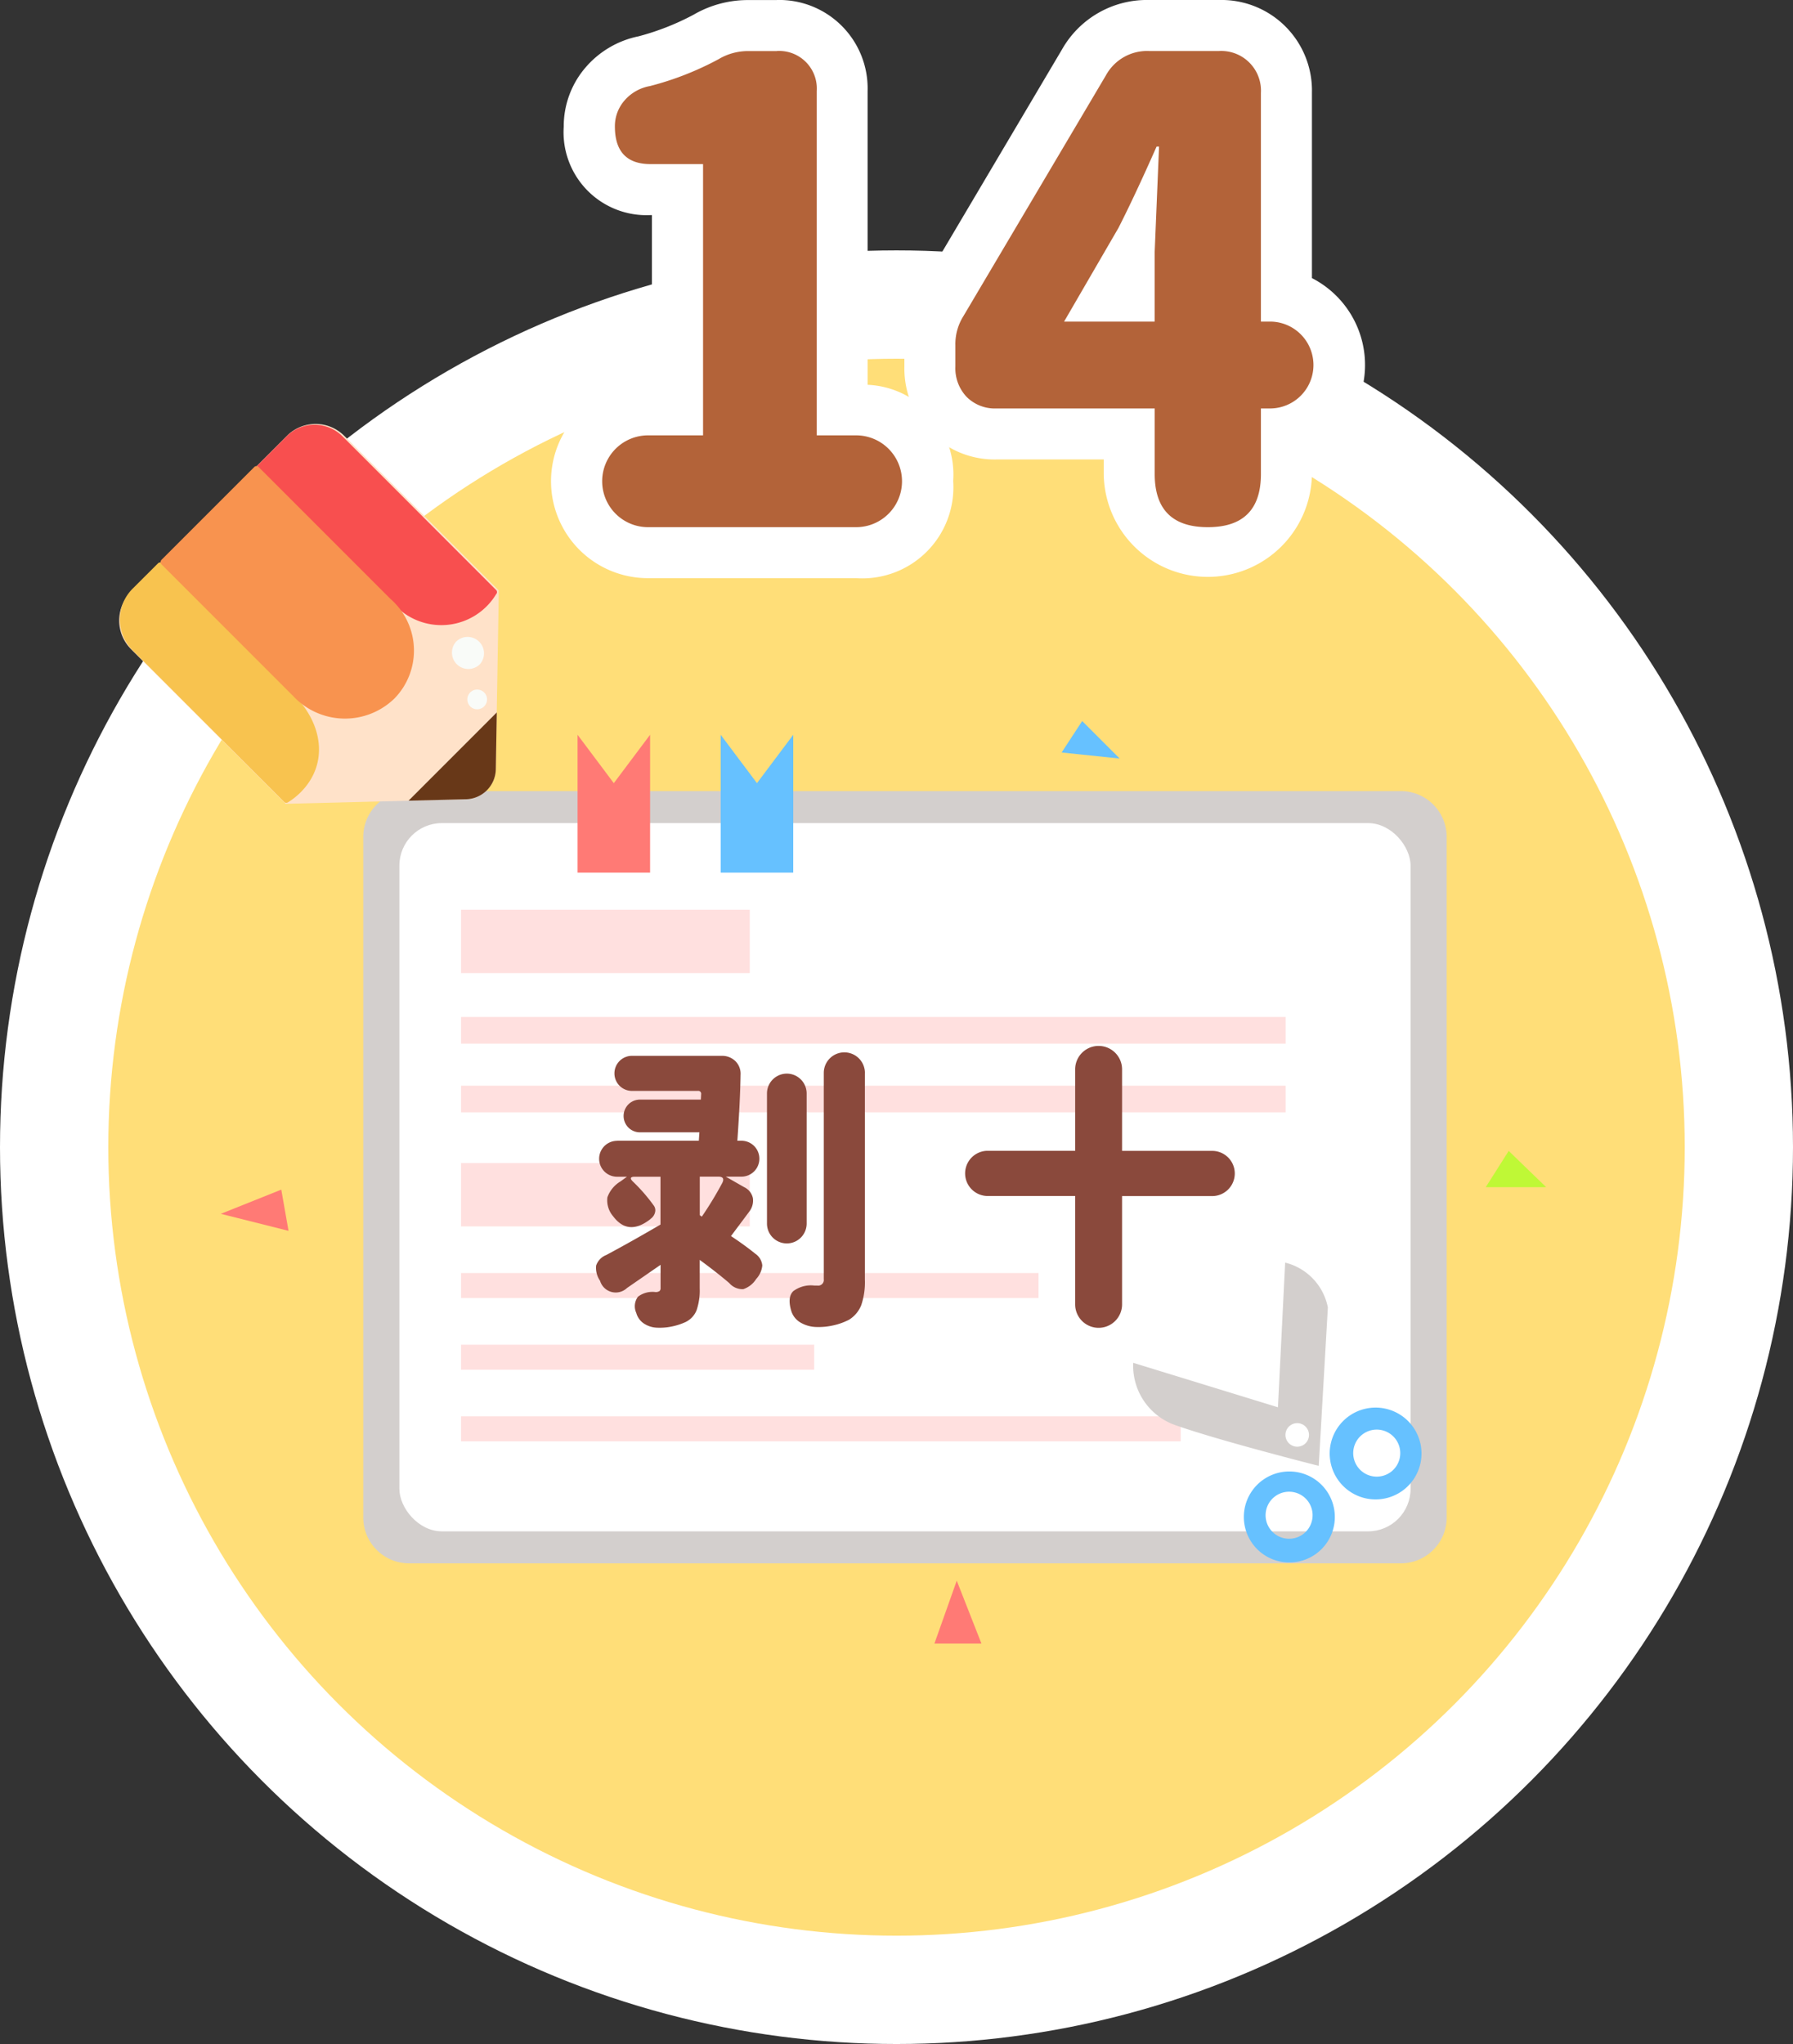 <svg xmlns="http://www.w3.org/2000/svg" width="105.47" height="120.194" viewBox="0 0 105.47 120.194">
  <rect x="0" y="0" width="105.47" height="120.194" fill="#333333" stroke="none"/>
  <defs>
    <style>
      .cls-1 {
        fill: #fff;
      }

      .cls-2 {
        fill: #ffde78;
      }

      .cls-3 {
        fill: #d3cfcd;
      }

      .cls-4 {
        fill: #ffe0df;
      }

      .cls-5 {
        fill: #66c1ff;
      }

      .cls-6 {
        fill: #ff7a75;
      }

      .cls-7 {
        fill: #8a493c;
      }

      .cls-8 {
        fill: #bff836;
      }

      .cls-9 {
        fill: #ffe2c9;
      }

      .cls-10 {
        fill: #f84f4f;
      }

      .cls-11 {
        fill: #f8c34f;
      }

      .cls-12 {
        fill: #f8934f;
      }

      .cls-13 {
        fill: #683818;
      }

      .cls-14 {
        fill: #f9fbf8;
      }

      .cls-15 {
        fill: #b36339;
      }
    </style>
  </defs>
  <g id="组_306" data-name="组 306" transform="translate(-320.36 -358)">
    <circle id="椭圆_122" data-name="椭圆 122" class="cls-1" cx="52.735" cy="52.735" r="52.735" transform="translate(320.36 372.724)"/>
    <circle id="椭圆_123" data-name="椭圆 123" class="cls-2" cx="46.365" cy="46.365" r="46.365" transform="translate(326.731 379.094)"/>
    <g id="组_296" data-name="组 296">
      <g id="组_293" data-name="组 293">
        <path id="路径_641" data-name="路径 641" class="cls-3" d="M341.728,407.243v39.963a2.7,2.7,0,0,0,2.678,2.725h58.376a2.7,2.7,0,0,0,2.677-2.725V407.243a2.7,2.7,0,0,0-2.677-2.725H344.406A2.7,2.7,0,0,0,341.728,407.243Z"/>
        <rect id="矩形_52" data-name="矩形 52" class="cls-1" width="59.481" height="41.647" rx="2.499" transform="translate(343.853 406.401)"/>
        <rect id="矩形_53" data-name="矩形 53" class="cls-4" width="42.333" height="1.47" transform="translate(347.479 441.286)"/>
        <rect id="矩形_54" data-name="矩形 54" class="cls-4" width="20.774" height="1.47" transform="translate(347.479 437.073)"/>
        <rect id="矩形_55" data-name="矩形 55" class="cls-4" width="33.971" height="1.47" transform="translate(347.479 432.859)"/>
        <rect id="矩形_56" data-name="矩形 56" class="cls-4" width="16.985" height="3.724" transform="translate(347.479 426.392)"/>
        <rect id="矩形_57" data-name="矩形 57" class="cls-4" width="16.985" height="3.724" transform="translate(347.479 411.497)"/>
        <rect id="矩形_58" data-name="矩形 58" class="cls-4" width="48.506" height="1.568" transform="translate(347.479 417.801)"/>
        <rect id="矩形_59" data-name="矩形 59" class="cls-4" width="48.506" height="1.568" transform="translate(347.479 421.843)"/>
      </g>
      <g id="组_294" data-name="组 294">
        <path id="路径_642" data-name="路径 642" class="cls-5" d="M394.673,445.007a2.676,2.676,0,1,0,3.725.665A2.677,2.677,0,0,0,394.673,445.007Zm2.306,3.229a1.383,1.383,0,1,1,.343-1.928A1.385,1.385,0,0,1,396.979,448.236Z"/>
        <path id="路径_643" data-name="路径 643" class="cls-5" d="M399.734,441.255a2.7,2.7,0,1,0,3.756.669A2.7,2.7,0,0,0,399.734,441.255Zm2.4,3.328a1.383,1.383,0,1,1,.344-1.926A1.384,1.384,0,0,1,402.137,444.583Z"/>
        <path id="路径_644" data-name="路径 644" class="cls-3" d="M395.957,432.246l-.424,8.507-8.514-2.615a3.7,3.7,0,0,0,2.431,3.648c2.617.931,8.482,2.411,8.482,2.411l.537-9.315A3.382,3.382,0,0,0,395.957,432.246Zm1.105,10.7a.692.692,0,1,1,.172-.964A.692.692,0,0,1,397.062,442.947Z"/>
      </g>
      <path id="路径_645" data-name="路径 645" class="cls-5" d="M362.753,401.207v8.109h4.268v-8.109l-2.134,2.845Z"/>
      <path id="路径_646" data-name="路径 646" class="cls-6" d="M354.334,401.207v8.109H358.6v-8.109l-2.134,2.845Z"/>
      <g id="组_295" data-name="组 295">
        <path id="路径_647" data-name="路径 647" class="cls-7" d="M356.667,425.079h4.8l.034-.494h-3.527a.963.963,0,0,1,0-1.925h3.612l.017-.324a.166.166,0,0,0-.187-.188h-3.85a1.031,1.031,0,1,1,0-2.061h5.23a1.116,1.116,0,0,1,.826.315,1.044,1.044,0,0,1,.3.81q-.018,1.4-.188,3.867h.239a1.056,1.056,0,0,1,0,2.112h-.92l1.073.614a.924.924,0,0,1,.52.639,1.057,1.057,0,0,1-.231.827q-.2.271-.579.775c-.25.335-.408.548-.477.639q.8.527,1.431,1.039a.935.935,0,0,1,.41.69,1.332,1.332,0,0,1-.358.792,1.428,1.428,0,0,1-.759.6,1.024,1.024,0,0,1-.826-.358q-.7-.6-1.738-1.363v1.67a3.622,3.622,0,0,1-.179,1.278,1.3,1.3,0,0,1-.638.7,3.618,3.618,0,0,1-.793.263,3.494,3.494,0,0,1-.877.077,1.508,1.508,0,0,1-.784-.238,1.092,1.092,0,0,1-.46-.631.938.938,0,0,1,.1-.954,1.41,1.41,0,0,1,1.04-.272h.017a.39.39,0,0,0,.221-.069.263.263,0,0,0,.051-.187v-1.346l-1.976,1.363a.961.961,0,0,1-1.584-.425,1.337,1.337,0,0,1-.231-.895,1.025,1.025,0,0,1,.6-.622q1.466-.783,3.186-1.789v-2.812h-1.516c-.262,0-.3.1-.1.29a10.167,10.167,0,0,1,1.228,1.415.466.466,0,0,1,.067.391.642.642,0,0,1-.255.375l-.034.034q-1.294,1-2.181-.187a1.436,1.436,0,0,1-.332-1.108,1.79,1.79,0,0,1,.775-.937l.375-.273h-.58a1.056,1.056,0,1,1,0-2.112Zm4.976,4.464a21.158,21.158,0,0,0,1.209-1.993c.114-.239.034-.359-.238-.359h-1.091v2.267Zm3.833.409V422.3a1.167,1.167,0,0,1,2.334,0v7.65a1.167,1.167,0,0,1-2.334,0Zm5.759-8.86V433.24a4.2,4.2,0,0,1-.214,1.508,1.774,1.774,0,0,1-.724.86,3.82,3.82,0,0,1-.9.324,3.9,3.9,0,0,1-1.022.1,1.932,1.932,0,0,1-.929-.263,1.2,1.2,0,0,1-.554-.725q-.222-.784.136-1.124a1.739,1.739,0,0,1,1.244-.324h.17a.331.331,0,0,0,.375-.375V421.092a1.21,1.21,0,0,1,2.42,0Z"/>
        <path id="路径_648" data-name="路径 648" class="cls-7" d="M386.364,425.676h5.264a1.329,1.329,0,1,1,0,2.657h-5.264V434.7a1.38,1.38,0,0,1-2.76,0v-6.372h-5.18a1.329,1.329,0,0,1,0-2.657h5.18v-4.788a1.38,1.38,0,1,1,2.76,0Z"/>
      </g>
      <path id="路径_649" data-name="路径 649" class="cls-6" d="M336.906,427.954l-3.557,1.423,3.983,1Z"/>
      <path id="路径_650" data-name="路径 650" class="cls-5" d="M384.017,400.4l-1.209,1.849,3.414.356Z"/>
      <path id="路径_651" data-name="路径 651" class="cls-6" d="M376.639,450.948l-1.314,3.7h2.767Z"/>
      <path id="路径_652" data-name="路径 652" class="cls-8" d="M409.107,425.677l-1.352,2.134h3.557Z"/>
    </g>
    <g id="组_297" data-name="组 297">
      <path id="路径_653" data-name="路径 653" class="cls-9" d="M328.067,392.8l9.173-9.173a2.382,2.382,0,0,1,3.368,0l0,0,9.093,9.093-.178,10.506A1.8,1.8,0,0,1,347.77,405l-10.608.266-9.093-9.093a2.382,2.382,0,0,1,0-3.369l0,0Z"/>
      <path id="路径_654" data-name="路径 654" class="cls-10" d="M337.22,383.655a2.322,2.322,0,0,1,3.284,0l9.035,9.035a.175.175,0,0,1,.022.23l-.013.014a3.766,3.766,0,0,1-5.88.733l-8.23-8.23Z"/>
      <path id="路径_655" data-name="路径 655" class="cls-11" d="M329.655,391.125a.181.181,0,0,1,.254,0l7.75,7.751c1.678,1.677,2.059,4.04.382,5.717a4.151,4.151,0,0,1-.737.584.174.174,0,0,1-.23-.023l-8.914-8.914a2.561,2.561,0,0,1,0-3.623Z"/>
      <path id="路径_656" data-name="路径 656" class="cls-12" d="M335.318,385.462a.179.179,0,0,1,.255,0h0l7.751,7.751a4.033,4.033,0,0,1,.251,5.848,4.169,4.169,0,0,1-5.969-.13l-7.751-7.751a.193.193,0,0,1,0-.255Z"/>
      <path id="路径_657" data-name="路径 657" class="cls-13" d="M344.393,405.084l3.378-.085a1.8,1.8,0,0,0,1.755-1.77l.056-3.335Z"/>
      <path id="路径_658" data-name="路径 658" class="cls-14" d="M347.206,395.714a.965.965,0,0,1,1.364,1.364h0a.965.965,0,0,1-1.364-1.364Zm.817,3a.58.58,0,1,1-.005.824A.586.586,0,0,1,348.023,398.714Z"/>
    </g>
    <g id="组_305" data-name="组 305">
      <g id="组_304" data-name="组 304">
        <g id="组_300" data-name="组 300">
          <g id="组_298" data-name="组 298">
            <path id="路径_659" data-name="路径 659" class="cls-15" d="M358.482,390.5a4.2,4.2,0,1,1,0-8.4h1.734V369.149H358.63a3.387,3.387,0,0,1-3.6-3.7,3.818,3.818,0,0,1,.931-2.521,4.04,4.04,0,0,1,2.333-1.338,16.48,16.48,0,0,0,3.6-1.417,4.87,4.87,0,0,1,2.539-.67h1.617a3.706,3.706,0,0,1,3.852,3.852V382.1h.815a4.2,4.2,0,1,1,0,8.4Z"/>
          </g>
          <g id="组_299" data-name="组 299">
            <path id="路径_660" data-name="路径 660" class="cls-1" d="M366.052,361a2.212,2.212,0,0,1,2.352,2.351V383.6h2.315a2.7,2.7,0,1,1,0,5.4H358.482a2.7,2.7,0,1,1,0-5.4h3.234v-15.95H358.63q-2.094,0-2.1-2.2a2.3,2.3,0,0,1,.569-1.545,2.56,2.56,0,0,1,1.489-.843,17.894,17.894,0,0,0,4.042-1.582,3.373,3.373,0,0,1,1.8-.476h1.617m0-3h-1.617a6.35,6.35,0,0,0-3.269.859,14.972,14.972,0,0,1-3.24,1.273,5.57,5.57,0,0,0-3.1,1.812,5.3,5.3,0,0,0-1.3,3.5,4.876,4.876,0,0,0,5.1,5.2h.086v9.95h-.234a5.7,5.7,0,1,0,0,11.4h12.237a5.359,5.359,0,0,0,5.719-5.719,5.282,5.282,0,0,0-5.034-5.652V363.351A5.2,5.2,0,0,0,366.052,358Z"/>
          </g>
        </g>
        <g id="组_303" data-name="组 303">
          <g id="组_301" data-name="组 301">
            <path id="路径_661" data-name="路径 661" class="cls-15" d="M391.408,390.5a4.249,4.249,0,0,1-4.624-4.623v-2.359h-7.8a3.857,3.857,0,0,1-2.839-1.133,3.964,3.964,0,0,1-1.086-2.829v-1.248a4.59,4.59,0,0,1,.719-2.545l8.346-14.1a4.233,4.233,0,0,1,3.827-2.166h4.115a3.827,3.827,0,0,1,3.962,3.96v12.023a3.634,3.634,0,0,1,3.123,3.961c0,2.227-1.15,3.67-3.123,4v2.432A4.248,4.248,0,0,1,391.408,390.5Zm-4.624-15.089V373.3l-1.226,2.115Z"/>
          </g>
          <g id="组_302" data-name="组 302">
            <path id="路径_662" data-name="路径 662" class="cls-1" d="M392.069,361a2.334,2.334,0,0,1,2.462,2.46v13.451h.587a2.554,2.554,0,0,1,0,5.107h-.587v3.859q0,3.124-3.123,3.123t-3.124-3.123v-3.859h-9.3a2.348,2.348,0,0,1-1.764-.68,2.446,2.446,0,0,1-.662-1.782v-1.249a3.1,3.1,0,0,1,.478-1.727l8.378-14.149A2.757,2.757,0,0,1,387.954,361h4.115m-3.528,5.62h-.147q-1.287,2.907-2.241,4.779l-3.2,5.512h5.329V372.83q0-.034.257-6.21m3.528-8.62h-4.115a5.736,5.736,0,0,0-5.121,2.907l-8.35,14.1a6.079,6.079,0,0,0-.922,3.3v1.249a5.434,5.434,0,0,0,1.51,3.873,5.328,5.328,0,0,0,3.916,1.589h6.3v.859a6.124,6.124,0,0,0,12.247,0v-1.305a5.741,5.741,0,0,0,0-10.219V363.46a5.325,5.325,0,0,0-5.462-5.46Z"/>
          </g>
        </g>
      </g>
    </g>
  </g>
</svg>
